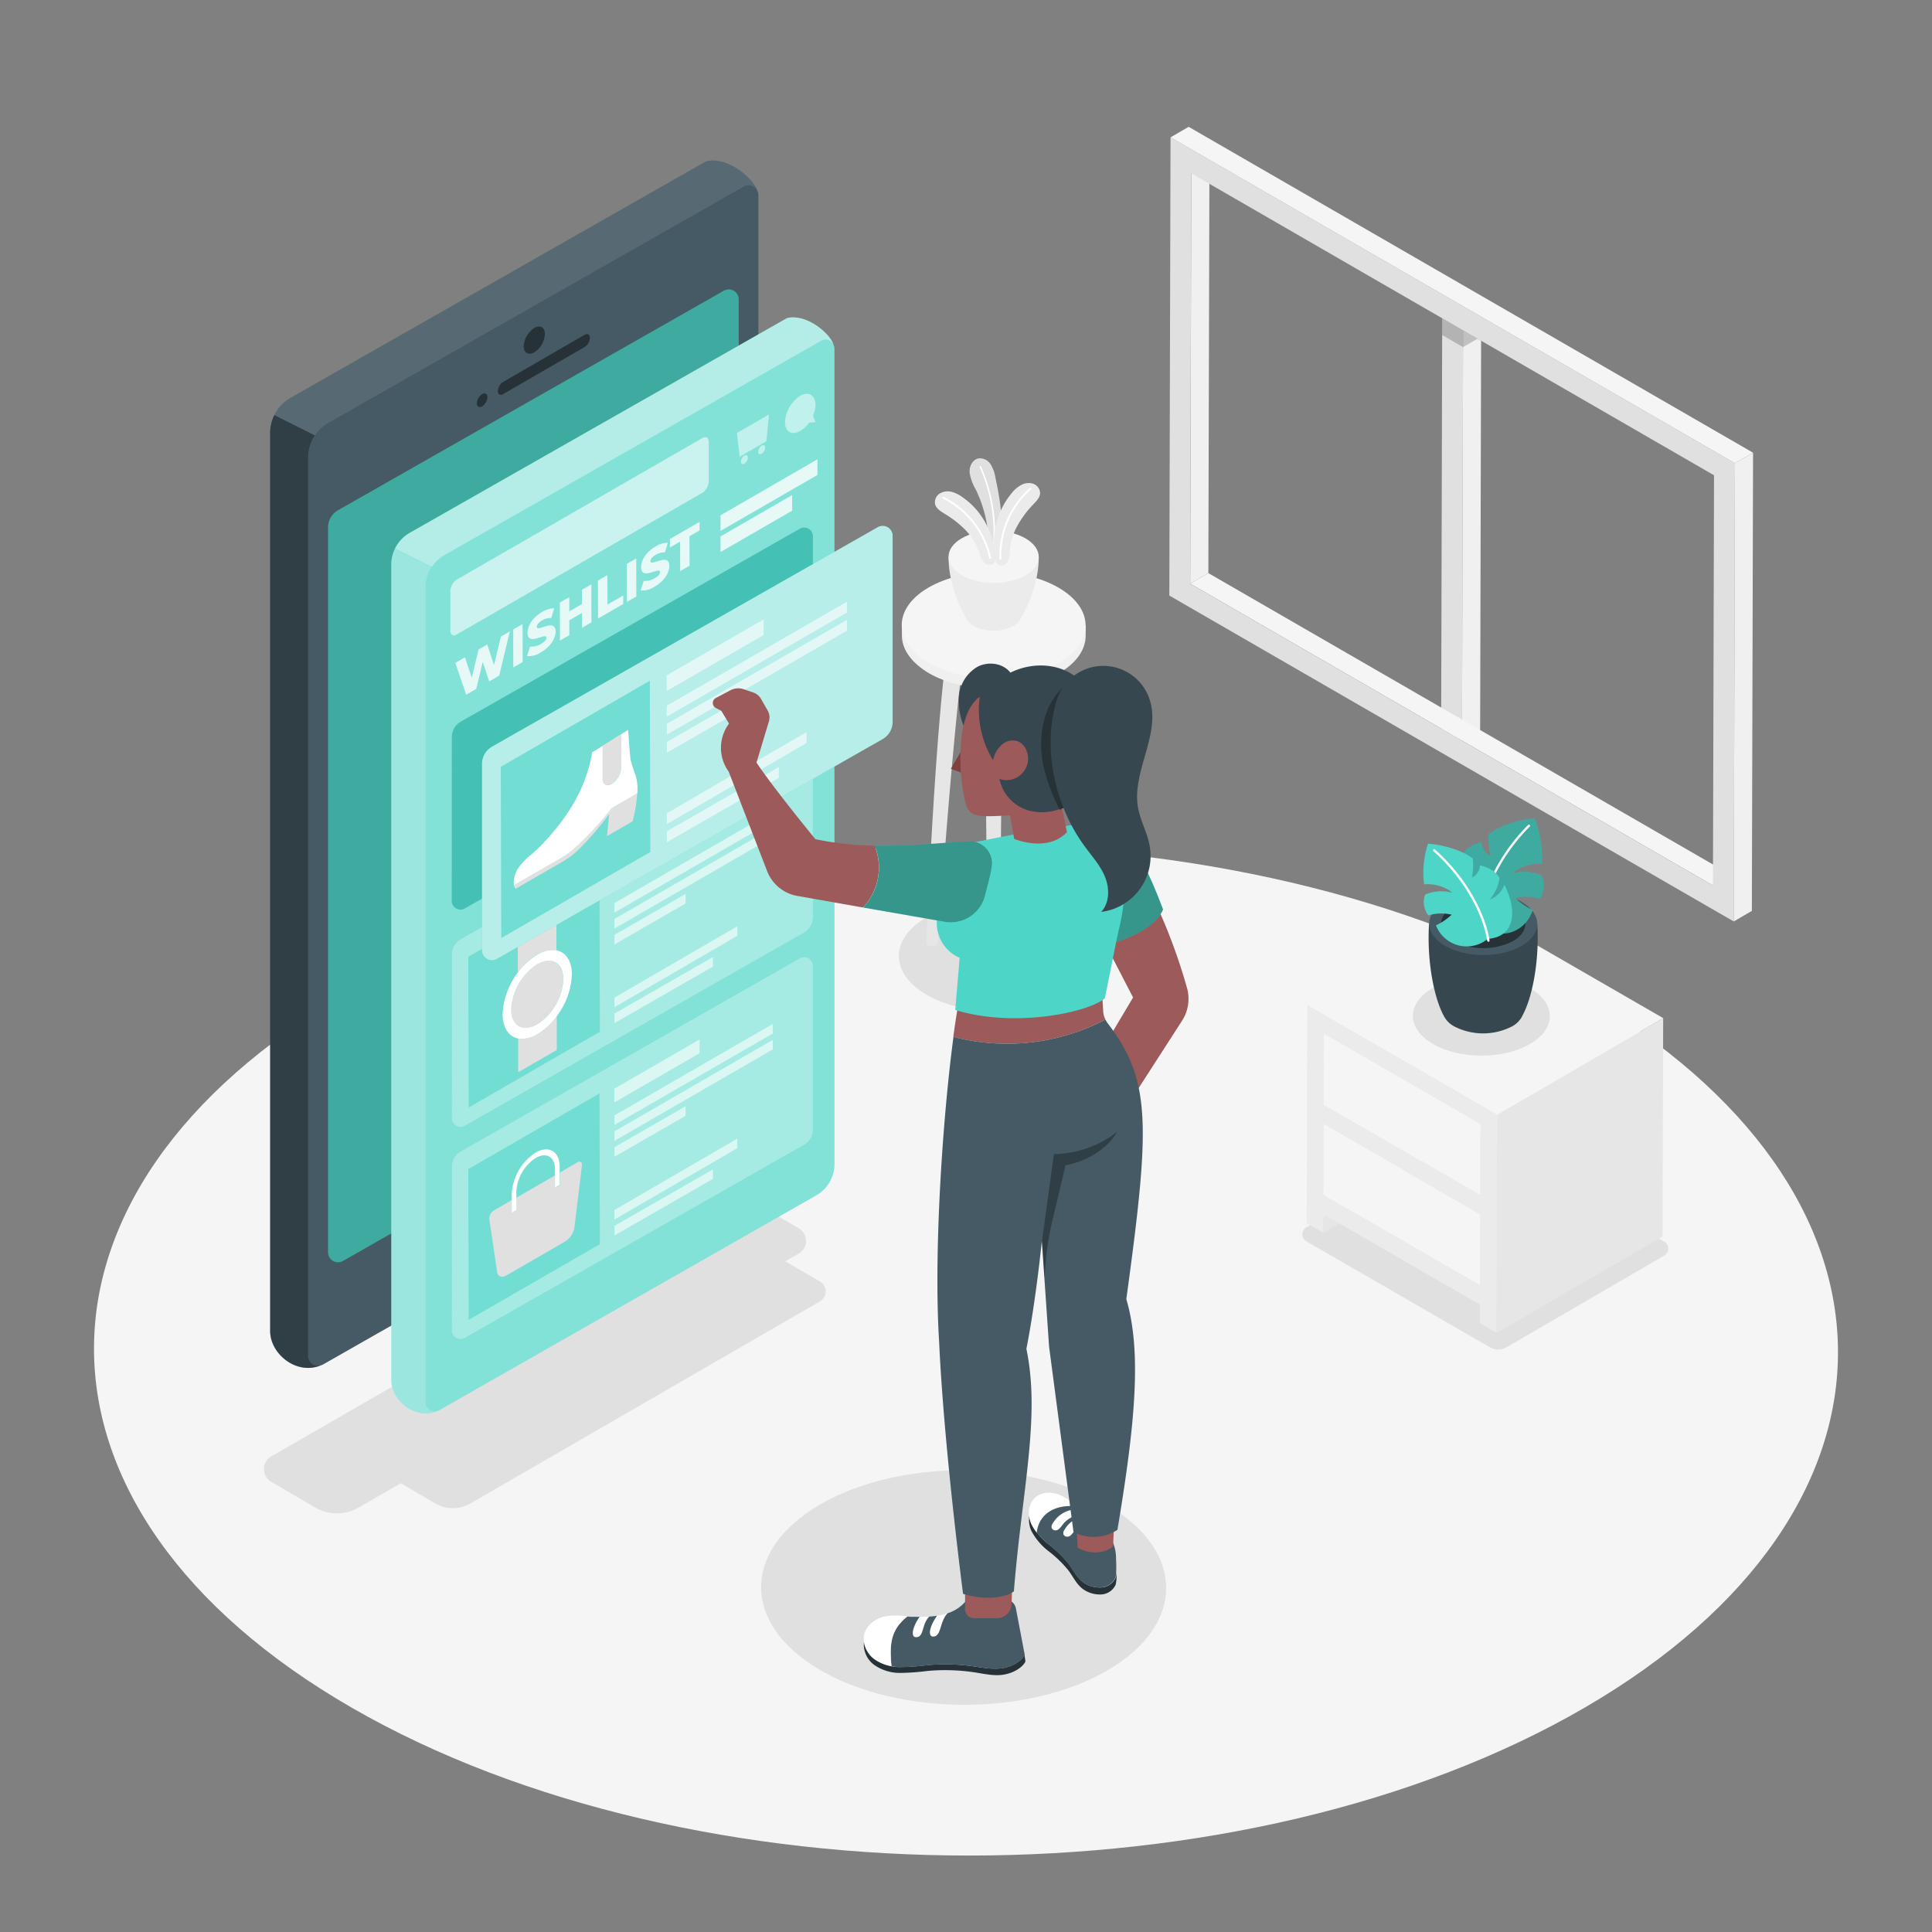 <svg xmlns="http://www.w3.org/2000/svg" viewBox="0 0 500 500"><rect x="0" y="0" width="500" height="500" fill="#808080" stroke="none"/><g id="freepik--Floor--inject-189"><path d="M409,257.09c-88.41-51-231.28-51-319.12,0S2.55,390.89,91,441.93s231.28,51.05,319.12,0S497.45,308.13,409,257.09Z" style="fill:#f5f5f5"></path></g><g id="freepik--Shadows--inject-189"><path d="M286.32,389.38c-20.53-11.86-53.72-11.86-74.12,0s-20.29,31.08.24,42.93,53.72,11.86,74.13,0S306.86,401.24,286.32,389.38Z" style="fill:#e0e0e0"></path><path d="M212.19,331.63l-9-5.2,0,0,3.52-2a3.79,3.79,0,0,0,0-6.56l-11.31-6.54a11.35,11.35,0,0,0-11.37,0L70.19,376.92a3.8,3.8,0,0,0,0,6.56l11.29,6.62a11.36,11.36,0,0,0,11.44,0l10.81-6.24,8.9,5.23a9.1,9.1,0,0,0,9.11,0l90.48-52.3A3,3,0,0,0,212.19,331.63Z" style="fill:#e0e0e0"></path><path d="M274.45,237.4c9.61,5.55,9.66,14.54.11,20.09s-25.08,5.55-34.7,0-9.66-14.54-.11-20.09S264.83,231.85,274.45,237.4Z" style="fill:#e0e0e0"></path><path d="M385.61,348.69l-47.52-27.43a2.11,2.11,0,0,1,0-3.65L380,293.27a2.1,2.1,0,0,1,2.11,0l48.58,28.05a2.1,2.1,0,0,1,0,3.64l-40.83,23.73A4.19,4.19,0,0,1,385.61,348.69Z" style="fill:#e0e0e0"></path></g><g id="freepik--Window--inject-189"><polygon points="373.24 82.36 372.97 188.54 378.36 191.66 378.64 85.47 373.24 82.36" style="fill:#e0e0e0"></polygon><polygon points="378.64 85.47 378.64 85.47 378.36 191.66 383.06 188.93 383.31 88.17 378.64 85.47" style="fill:#f0f0f0"></polygon><rect x="375.94" y="80.8" height="6.23" transform="translate(115.3 367.53) rotate(-60)" style="fill:#e0e0e0"></rect><polygon points="378.63 89.83 378.64 85.47 373.24 82.36 373.23 86.71 378.63 89.83 378.63 89.83" style="opacity:0.2"></polygon><polygon points="378.63 89.83 382.41 87.65 378.64 85.47 378.64 85.47 378.63 89.83" style="opacity:0.2"></polygon><rect x="375.94" y="80.8" height="6.23" transform="translate(115.29 367.53) rotate(-60)" style="fill:#e0e0e0"></rect><polygon points="308.31 44.87 313 42.14 312.72 148.32 308.03 151.05 308.31 44.87" style="fill:#f0f0f0"></polygon><polygon points="308.03 151.05 312.72 148.32 448 226.43 443.31 229.15 308.03 151.05" style="fill:#f5f5f5"></polygon><path d="M302.93,35.55,449,119.88l-.31,118.59L302.62,154.13Zm140.38,193.6L443.59,123,308.3,44.86,308,151.05l135.28,78.1" style="fill:#e0e0e0"></path><polygon points="302.93 35.55 307.62 32.82 453.69 117.16 449 119.88 302.93 35.55" style="fill:#f5f5f5"></polygon><polygon points="449 119.88 453.69 117.16 453.38 235.74 448.69 238.47 449 119.88" style="fill:#f0f0f0"></polygon></g><g id="freepik--Table--inject-189"><path d="M259.37,171h-4.43c0,19,.69,81.61.69,81.61h0a.79.79,0,0,0,.45.62,2.33,2.33,0,0,0,2.15,0,.75.75,0,0,0,.45-.62h0S259.37,190,259.37,171Z" style="fill:#e6e6e6"></path><path d="M250.44,162.37H246c-3.8,19.68-6.27,81.62-6.27,81.62h0a.76.76,0,0,0,.45.62,2.39,2.39,0,0,0,2.15,0,.75.75,0,0,0,.44-.62h0S247,181.77,250.44,162.37Z" style="fill:#e6e6e6"></path><path d="M263.87,162.37h4.42c3.8,19.68,6.27,81.62,6.27,81.62h0a.76.76,0,0,1-.45.62,2.39,2.39,0,0,1-2.15,0,.77.77,0,0,1-.44-.62h0S267.33,181.77,263.87,162.37Z" style="fill:#e6e6e6"></path><path d="M281,161.81h-.47c-.9-2.59-3.08-5.06-6.56-7.07-9.32-5.38-24.38-5.38-33.64,0-3.45,2-5.61,4.47-6.48,7.06h-.44v2.68h0c0,3.53,2.37,7,7,9.75,9.32,5.38,24.38,5.38,33.64,0,4.63-2.69,6.94-6.21,6.92-9.74h0Z" style="fill:#f0f0f0"></path><path d="M273.92,152.07c9.33,5.38,9.38,14.1.11,19.49s-24.32,5.38-33.64,0-9.37-14.11-.11-19.49S264.6,146.68,273.92,152.07Z" style="fill:#f5f5f5"></path><path d="M268.83,144.1H245.48c0,7.68,3.58,14.18,4.69,16.11,0,.09.09.17.14.26l.06.09h0A4.86,4.86,0,0,0,252,162a11.29,11.29,0,0,0,10.28,0,4.3,4.3,0,0,0,1.88-1.92C265.34,158.1,268.83,151.67,268.83,144.1Z" style="fill:#ebebeb"></path><path d="M265.38,139.32c4.58,2.64,4.6,6.93.06,9.57s-11.94,2.64-16.51,0-4.6-6.93-.06-9.57S260.81,136.68,265.38,139.32Z" style="fill:#f5f5f5"></path><path d="M255.89,141.09a33.53,33.53,0,0,0-3.37-14.42,12.42,12.42,0,0,1-1.59-4.39c-.11-1.56.75-3.33,2.29-3.64a3.25,3.25,0,0,1,3.14,1.5,9.29,9.29,0,0,1,1.25,3.45c1.15,5.41,2.11,11,1.39,16.44a6.77,6.77,0,0,1-.38,1.85,1.73,1.73,0,0,1-1.33,1.06,1.28,1.28,0,0,1-1.06-.41A2.69,2.69,0,0,1,255.89,141.09Z" style="fill:#e0e0e0"></path><path d="M257.17,141.53h0a.19.19,0,0,1-.18-.2,41.71,41.71,0,0,0-3.47-20.47.2.2,0,0,1,.1-.26.19.19,0,0,1,.25.1,42.13,42.13,0,0,1,3.51,20.66A.2.2,0,0,1,257.17,141.53Z" style="fill:#fff"></path><path d="M244.53,133c-1-.63-2.2-1.32-2.52-2.49a2.67,2.67,0,0,1,1.19-2.78,4,4,0,0,1,3.12-.43,8.59,8.59,0,0,1,2.88,1.45,19.13,19.13,0,0,1,4,3.78,20.58,20.58,0,0,1,3.17,5.7,23.06,23.06,0,0,1,1.14,4.1c.17,1.11.5,2.95-.65,3.67a1.66,1.66,0,0,1-1.68,0,3,3,0,0,1-1.14-1.32,15.6,15.6,0,0,1-.6-1.66,15.65,15.65,0,0,0-3.55-5.82A26.52,26.52,0,0,0,244.53,133Z" style="fill:#ebebeb"></path><path d="M256.31,144.62h0a.24.24,0,0,1-.28-.18A22.85,22.85,0,0,0,244,129a.23.23,0,0,1,.21-.42,23.35,23.35,0,0,1,12.3,15.8A.23.23,0,0,1,256.31,144.62Z" style="fill:#fff"></path><path d="M267.38,130.57c.83-.87,1.79-1.83,1.8-3a2.67,2.67,0,0,0-1.86-2.4,4,4,0,0,0-3.12.39,8.45,8.45,0,0,0-2.42,2.12,19.76,19.76,0,0,0-2.87,4.66,20.29,20.29,0,0,0-1.61,6.32,22.42,22.42,0,0,0-.07,4.26c.12,1.11.26,3,1.55,3.38a1.66,1.66,0,0,0,1.62-.45,2.85,2.85,0,0,0,.77-1.56,13,13,0,0,0,.17-1.76,15.49,15.49,0,0,1,2-6.53A25.76,25.76,0,0,1,267.38,130.57Z" style="fill:#ebebeb"></path><path d="M258.93,144.84h0a.22.22,0,0,0,.22-.24,22.9,22.9,0,0,1,7.74-18,.24.24,0,0,0,0-.33.25.25,0,0,0-.33,0,23.34,23.34,0,0,0-7.9,18.4A.22.22,0,0,0,258.93,144.84Z" style="fill:#fff"></path></g><g id="freepik--side-table--inject-189"><polygon points="346.64 316.64 342.49 319.05 342.5 314.25 346.64 316.64" style="fill:#e6e6e6"></polygon><polygon points="342.6 290.98 342.6 290.93 342.6 290.93 342.6 290.93 342.6 290.98" style="fill:#787878"></polygon><rect x="362.82" y="279.25" height="46.7" style="fill:#cfcfcf"></rect><polygon points="342.67 267.58 383.11 290.94 383.11 290.94 342.67 267.58" style="fill:#cfcfcf"></polygon><path d="M346.64,316.64l36.38,21v4.81l4.32,2.5.16-56.51-49.17-28.39-.16,56.5,4.33,2.5v-4.8Zm36.42-7.38-40.44-23.35.05-18.33,40.44,23.36h0ZM383,332.6l-40.44-23.35L342.6,291v-.05h0l40.45,23.35h0Z" style="fill:#ebebeb"></path><polygon points="342.55 309.25 342.6 290.98 342.6 290.93 383.05 314.28 383.05 314.28 382.99 332.6 342.55 309.25" style="fill:#f5f5f5"></polygon><polygon points="342.62 285.91 342.67 267.58 383.11 290.94 383.11 290.94 383.06 309.26 342.62 285.91" style="fill:#f5f5f5"></polygon><polygon points="387.5 288.44 430.43 263.49 430.27 320 387.33 344.95 387.5 288.44" style="fill:#e6e6e6"></polygon><polygon points="387.5 288.44 338.32 260.05 381.25 235.1 430.43 263.49 387.5 288.44" style="fill:#f5f5f5"></polygon></g><g id="freepik--Plant--inject-189"><path d="M395.86,255.69c-6.94-4-18.16-4-25.06,0s-6.86,10.51.08,14.51,18.17,4,25.06,0S402.8,259.7,395.86,255.69Z" style="fill:#e0e0e0"></path><path d="M397.84,239.07l-14,.41-14-.41c-.61,9.44,1.24,19.07,3.78,23.77h0a6.3,6.3,0,0,0,2.77,2.81,16.36,16.36,0,0,0,14.89,0,6.18,6.18,0,0,0,2.77-2.89C396.62,258,398.44,248.47,397.84,239.07Z" style="fill:#37474f"></path><path d="M393.71,233.35c5.48,3.16,5.51,8.29.07,11.45s-14.3,3.16-19.78,0-5.5-8.29-.06-11.45S388.24,230.18,393.71,233.35Z" style="fill:#455a64"></path><path d="M391.55,234.6c4.27,2.47,4.29,6.47.05,8.94a17,17,0,0,1-15.43,0c-4.27-2.47-4.3-6.47-.05-8.94A17.05,17.05,0,0,1,391.55,234.6Z" style="fill:#263238"></path><path d="M382.69,239.47a9.22,9.22,0,0,0,8.2,1.86,8.58,8.58,0,0,0,5.75-5.81,17,17,0,0,1-4.49-3.11,11.49,11.49,0,0,1,6.36.22,6.49,6.49,0,0,0,.48-6.06,11.05,11.05,0,0,0-7.58-.52,10,10,0,0,1,7.66-2.42,29.42,29.42,0,0,0-1.84-11.78c-5.21.28-10.27,2.52-12,4.14a19,19,0,0,0,.58,5.54,4.48,4.48,0,0,1-2.43-3.58c-3.26.81-4.65,2.44-5.16,3.68a13.63,13.63,0,0,0,3.09,6.26c-3.07-.93-4.31-4.34-4.31-4.34C374,230.69,374.59,238.77,382.69,239.47Z" style="fill:#4DD5C8"></path><path d="M382.69,239.47a9.22,9.22,0,0,0,8.2,1.86,8.58,8.58,0,0,0,5.75-5.81,17,17,0,0,1-4.49-3.11,11.49,11.49,0,0,1,6.36.22,6.49,6.49,0,0,0,.48-6.06,11.05,11.05,0,0,0-7.58-.52,10,10,0,0,1,7.66-2.42,29.42,29.42,0,0,0-1.84-11.78c-5.21.28-10.27,2.52-12,4.14a19,19,0,0,0,.58,5.54,4.48,4.48,0,0,1-2.43-3.58c-3.26.81-4.65,2.44-5.16,3.68a13.63,13.63,0,0,0,3.09,6.26c-3.07-.93-4.31-4.34-4.31-4.34C374,230.69,374.59,238.77,382.69,239.47Z" style="opacity:0.2"></path><path d="M382.51,240.24h0a.3.3,0,0,1-.28-.32c.5-6.59,4.26-17.45,13.24-26.42a.3.3,0,0,1,.43.43c-8.86,8.85-12.58,19.55-13.07,26A.3.3,0,0,1,382.51,240.24Z" style="fill:#f5f5f5"></path><path d="M385,243a8.55,8.55,0,0,1-13.38-3.52,14.62,14.62,0,0,0,4.05-2.76,11.56,11.56,0,0,0-6,.18,5.61,5.61,0,0,1-.84-5.4,11.07,11.07,0,0,1,7.16-.43,10.57,10.57,0,0,0-7.43-2.2,23.92,23.92,0,0,1,1-10.51c5,.3,9.88,2.36,11.59,3.81a15.77,15.77,0,0,1-.2,4.92,3.6,3.6,0,0,0,2.06-3.16c3.11.75,4.52,2.21,5.07,3.31a10.87,10.87,0,0,1-2.51,5.52,6.14,6.14,0,0,0,3.76-3.81C392.54,235.26,392.49,242.38,385,243Z" style="fill:#4DD5C8"></path><path d="M385.17,243.71a.3.3,0,0,1-.29-.26c-.86-5.73-5-15.25-13.95-23.2a.3.3,0,0,1,0-.42.29.29,0,0,1,.42,0c9.05,8.06,13.27,17.73,14.14,23.56a.31.31,0,0,1-.25.35Z" style="fill:#fff"></path></g><g id="freepik--Device--inject-189"><path d="M196,49.37h0c-.78-2.74-6.34-8-11.87-7.84a4.82,4.82,0,0,0-1.56.31L75.11,103a10.45,10.45,0,0,0-5.2,8.94V344.46c0,5.92,6.83,11.57,13.25,8.85l0,0a2.9,2.9,0,0,0,.41-.16l107.51-61.26a10.28,10.28,0,0,0,5.19-8.94V50.49A2.44,2.44,0,0,0,196,49.37Z" style="fill:#455a64"></path><path d="M84.91,136.5a5.13,5.13,0,0,1,2.6-4.46l99.81-56.79a2.57,2.57,0,0,1,3.85,2.23V265a5.15,5.15,0,0,1-2.6,4.46L88.75,326.33a2.57,2.57,0,0,1-3.84-2.23Z" style="fill:#4DD5C8"></path><path d="M84.91,136.5a5.13,5.13,0,0,1,2.6-4.46l99.81-56.79a2.57,2.57,0,0,1,3.85,2.23V265a5.15,5.15,0,0,1-2.6,4.46L88.75,326.33a2.57,2.57,0,0,1-3.84-2.23Z" style="opacity:0.2"></path><path d="M69.91,111.93V344.46c0,5.92,6.83,11.57,13.25,8.85l0,0a2.55,2.55,0,0,1-3.43-2.4V118.35a10.27,10.27,0,0,1,1.73-5.68L71,107.42A10.19,10.19,0,0,0,69.91,111.93Z" style="opacity:0.3"></path><path d="M184.17,41.52a4.82,4.82,0,0,0-1.56.31L75.11,103A10.2,10.2,0,0,0,71,107.42l10.52,5.25A10.31,10.31,0,0,1,85,109.42l107.5-61.16A2.54,2.54,0,0,1,196,49.37h0C195.26,46.62,189.7,41.41,184.17,41.52Z" style="fill:#fff;opacity:0.1"></path><path d="M151.29,86.65c.75-.43,1.38-.09,1.38.77a3.05,3.05,0,0,1-1.37,2.38L130.2,102c-.75.44-1.36.07-1.36-.8a3,3,0,0,1,1.36-2.35Z" style="fill:#263238"></path><path d="M124.78,102c.75-.44,1.36-.09,1.37.78a3.06,3.06,0,0,1-1.36,2.37c-.76.43-1.38.08-1.38-.79A3,3,0,0,1,124.78,102Z" style="fill:#263238"></path><path d="M138.28,84.88c1.51-.87,2.73-.18,2.73,1.56a6,6,0,0,1-2.71,4.73c-1.51.88-2.76.16-2.77-1.57A6.05,6.05,0,0,1,138.28,84.88Z" style="fill:#263238"></path><path d="M138.29,303.79c3.07-1.77,5.55-.36,5.56,3.17a12.28,12.28,0,0,1-5.53,9.65c-3.07,1.77-5.61.32-5.62-3.21A12.28,12.28,0,0,1,138.29,303.79Z" style="fill:#263238"></path></g><g id="freepik--Screen--inject-189"><path d="M215.71,89.26h0C215,86.77,210,82,204.94,82.14a4.56,4.56,0,0,0-1.41.27L106,137.93a9.48,9.48,0,0,0-4.72,8.11V357.11c0,5.38,6.2,10.51,12,8l0,0a2,2,0,0,0,.38-.15l97.58-55.61a9.33,9.33,0,0,0,4.71-8.11v-211A2.26,2.26,0,0,0,215.71,89.26Z" style="fill:#4DD5C8"></path><path d="M101.23,146V357.11c0,5.38,6.2,10.51,12,8l0,0a2.32,2.32,0,0,1-3.11-2.18V151.88a9.33,9.33,0,0,1,1.57-5.16L102.2,142A9.33,9.33,0,0,0,101.23,146Z" style="fill:#fff;opacity:0.2"></path><path d="M204.94,82.14a4.56,4.56,0,0,0-1.41.27L106,137.93a9.26,9.26,0,0,0-3.75,4l9.55,4.77a9.42,9.42,0,0,1,3.15-3l97.57-55.51a2.32,2.32,0,0,1,3.24,1h0C215,86.77,210,82,204.94,82.14Z" style="fill:#fff;opacity:0.4"></path><path d="M215.71,89.26h0C215,86.77,210,82,204.94,82.14a4.56,4.56,0,0,0-1.41.27L106,137.93a9.48,9.48,0,0,0-4.72,8.11V357.11c0,5.38,6.2,10.51,12,8l0,0a2,2,0,0,0,.38-.15l97.58-55.61a9.33,9.33,0,0,0,4.71-8.11v-211A2.26,2.26,0,0,0,215.71,89.26Z" style="fill:#fff;opacity:0.3"></path><path d="M181.74,113.36c.93-.54,1.69-.11,1.7,1l0,10.28a3.75,3.75,0,0,1-1.69,2.93l-63.52,36.63c-.94.54-1.69.11-1.7-1l0-10.29a3.74,3.74,0,0,1,1.69-2.93Z" style="fill:#4DD5C8"></path><g style="opacity:0.7"><path d="M181.74,113.36c.93-.54,1.69-.11,1.7,1l0,10.28a3.75,3.75,0,0,1-1.69,2.93l-63.52,36.63c-.94.54-1.69.11-1.7-1l0-10.29a3.74,3.74,0,0,1,1.69-2.93Z" style="fill:#fff"></path></g><g style="opacity:0.5"><path d="M207.05,102.46c2.18-1.26,3.95-.25,4,2.25a7.41,7.41,0,0,1-.65,2.88l.66,1.65-1.69.16a7.31,7.31,0,0,1-2.26,2.12c-2.17,1.26-3.94.25-3.95-2.25A8.64,8.64,0,0,1,207.05,102.46Z" style="fill:#fff"></path></g><g style="opacity:0.5"><path d="M192.63,117.92c.5-.28.91-.06.91.52a2,2,0,0,1-.9,1.56c-.5.28-.9,0-.9-.52A2,2,0,0,1,192.63,117.92Z" style="fill:#fff"></path><path d="M197.13,115.33c.5-.29.9-.06.91.51a2,2,0,0,1-.91,1.56c-.49.29-.9.06-.9-.52A2,2,0,0,1,197.13,115.33Z" style="fill:#fff"></path><polygon points="199.01 107.26 198.34 114.21 191.43 118.2 190.71 112.06 199.01 107.26" style="fill:#fff"></polygon></g><path d="M116.94,247a4.54,4.54,0,0,1,2.28-3.93L207,193.08a2.26,2.26,0,0,1,3.38,2v42.35a4.55,4.55,0,0,1-2.29,3.93l-87.8,50a2.26,2.26,0,0,1-3.38-2Z" style="fill:#4DD5C8"></path><path d="M116.94,247a4.54,4.54,0,0,1,2.28-3.93L207,193.08a2.26,2.26,0,0,1,3.38,2v42.35a4.55,4.55,0,0,1-2.29,3.93l-87.8,50a2.26,2.26,0,0,1-3.38-2Z" style="fill:#fff;opacity:0.5"></path><polygon points="155.13 228.03 155.24 267.01 121.32 286.59 121.21 247.62 155.13 228.03" style="fill:#4DD5C8"></polygon><g style="opacity:0.2"><polygon points="155.13 228.03 155.24 267.01 121.32 286.59 121.21 247.62 155.13 228.03" style="fill:#fff"></polygon></g><g style="opacity:0.6;isolation:isolate"><polygon points="177.43 231.34 177.44 233.81 159.03 244.41 159.02 241.94 177.43 231.34" style="fill:#fff"></polygon><polygon points="200 214.17 200.01 216.63 159.02 240.3 159.01 237.83 200 214.17" style="fill:#fff"></polygon><polygon points="184.5 247.68 184.51 250.15 159.03 264.77 159.02 262.31 184.5 247.68" style="fill:#fff"></polygon><polygon points="190.81 239.72 190.82 242.18 159.02 260.66 159.01 258.19 190.81 239.72" style="fill:#fff"></polygon><polygon points="199.99 210.05 200 212.51 159 236.18 159 233.72 199.99 210.05" style="fill:#fff"></polygon><polygon points="181.04 214.06 181.05 217.61 158.99 230.35 158.98 226.81 181.04 214.06" style="fill:#fff"></polygon></g><path d="M139,249.55c3.73-2.15,6.76-.41,6.78,3.87a14.83,14.83,0,0,1-6.73,11.65c-3.73,2.16-6.77.43-6.78-3.85A14.87,14.87,0,0,1,139,249.55Z" style="fill:#e0e0e0"></path><path d="M134,242.89l10-5.75,0,8.8a7.26,7.26,0,0,0-5,1.13,16.82,16.82,0,0,0-5,4.62Z" style="fill:#e0e0e0"></path><path d="M116.94,190.71a4.54,4.54,0,0,1,2.28-3.93L207,136.83a2.26,2.26,0,0,1,3.38,2v42.35a4.55,4.55,0,0,1-2.29,3.93l-87.8,50a2.26,2.26,0,0,1-3.38-2Z" style="fill:#4DD5C8"></path><path d="M116.94,190.71a4.54,4.54,0,0,1,2.28-3.93L207,136.83a2.26,2.26,0,0,1,3.38,2v42.35a4.55,4.55,0,0,1-2.29,3.93l-87.8,50a2.26,2.26,0,0,1-3.38-2Z" style="opacity:0.1"></path><path d="M116.94,301.92a4.51,4.51,0,0,1,2.28-3.93L207,248a2.26,2.26,0,0,1,3.38,2v42.34a4.53,4.53,0,0,1-2.29,3.93l-87.8,50a2.26,2.26,0,0,1-3.38-2Z" style="fill:#4DD5C8"></path><path d="M116.94,301.92a4.51,4.51,0,0,1,2.28-3.93L207,248a2.26,2.26,0,0,1,3.38,2v42.34a4.53,4.53,0,0,1-2.29,3.93l-87.8,50a2.26,2.26,0,0,1-3.38-2Z" style="fill:#fff;opacity:0.5"></path><polygon points="155.13 282.99 155.24 321.97 121.32 341.55 121.21 302.57 155.13 282.99" style="fill:#4DD5C8"></polygon><g style="opacity:0.2"><polygon points="155.13 282.99 155.24 321.97 121.32 341.55 121.21 302.57 155.13 282.99" style="fill:#fff"></polygon></g><g style="opacity:0.6;isolation:isolate"><polygon points="177.43 286.3 177.44 288.76 159.03 299.36 159.02 296.9 177.43 286.3" style="fill:#fff"></polygon><polygon points="200 269.12 200.01 271.58 159.02 295.25 159.01 292.79 200 269.12" style="fill:#fff"></polygon><polygon points="184.5 302.64 184.51 305.1 159.03 319.73 159.02 317.26 184.5 302.64" style="fill:#fff"></polygon><polygon points="190.81 294.68 190.82 297.14 159.02 315.61 159.01 313.15 190.81 294.68" style="fill:#fff"></polygon><polygon points="199.99 265 200 267.47 159 291.13 159 288.67 199.99 265" style="fill:#fff"></polygon><polygon points="181.04 269.02 181.05 272.57 158.99 285.31 158.98 281.76 181.04 269.02" style="fill:#fff"></polygon></g><path d="M149.42,300.8c.73-.42,1.29,0,1.18.9l-1.93,15.87a5.34,5.34,0,0,1-2.36,3.7L131,330.11c-1.18.68-2.18.27-2.36-1l-2-13.59a2.56,2.56,0,0,1,1.17-2.26l4.58-2.64v3.19l1.2-.68V310l10.08-5.82v3.2l1.2-.7v-3.2Z" style="fill:#e0e0e0"></path><path d="M138.58,298.32c3.43-2,6.24-.39,6.25,3.56v4.76l-1.2.7v-4.77c0-3.19-2.27-4.49-5-2.88a11.09,11.09,0,0,0-5,8.7v4.77l-1.2.68v-4.76A13.68,13.68,0,0,1,138.58,298.32Z" style="fill:#fff"></path><path d="M124.75,197.7a5.14,5.14,0,0,1,2.6-4.47l99.82-56.79a2.57,2.57,0,0,1,3.84,2.24v48.14a5.15,5.15,0,0,1-2.6,4.46L128.6,248.16a2.57,2.57,0,0,1-3.85-2.23Z" style="fill:#4DD5C8"></path><path d="M124.75,197.7a5.14,5.14,0,0,1,2.6-4.47l99.82-56.79a2.57,2.57,0,0,1,3.84,2.24v48.14a5.15,5.15,0,0,1-2.6,4.46L128.6,248.16a2.57,2.57,0,0,1-3.85-2.23Z" style="fill:#fff;opacity:0.6"></path><polygon points="168.17 176.19 168.29 220.49 129.74 242.75 129.61 198.45 168.17 176.19" style="fill:#4DD5C8"></polygon><g style="opacity:0.2"><polygon points="168.17 176.19 168.29 220.49 129.74 242.75 129.61 198.45 168.17 176.19" style="fill:#fff"></polygon></g><path d="M160.71,190l0,8.74a5.24,5.24,0,0,1-2.38,4.11c-1.31.76-2.38.15-2.39-1.36l0-8.5Z" style="fill:#e0e0e0"></path><path d="M164.93,205.33a40.79,40.79,0,0,1-1.19,7.21l-6.64,3.84c.19-1.9.37-3.81.55-5.71a73.21,73.21,0,0,1-8,9.27,19.47,19.47,0,0,1-3.8,2.9L133.48,230a1.4,1.4,0,0,1-.49-.93l12.47-7.19a19.39,19.39,0,0,0,3.4-2.54,78.54,78.54,0,0,0,9.42-10.19Z" style="fill:#e0e0e0"></path><path d="M162.56,188.92c.14,1.46.41,6.87.74,8.1s.75,2.44,1.19,3.67a12.34,12.34,0,0,1,.44,4.64l-6.65,3.84a78.54,78.54,0,0,1-9.42,10.19,19.39,19.39,0,0,1-3.4,2.54L133,229.09a6.87,6.87,0,0,1,.94-4.15,16.57,16.57,0,0,1,3.66-3.87,48.52,48.52,0,0,0,4.93-5c4.23-4.87,9.11-11.76,10.73-21.4.78-.46,1.71-1,2.7-1.65l0,8.5c0,1.51,1.08,2.12,2.39,1.36a5.24,5.24,0,0,0,2.38-4.11l0-8.74C161.38,189.63,162,189.24,162.56,188.92Z" style="fill:#fff"></path><g style="opacity:0.6;isolation:isolate"><polygon points="193.52 179.94 193.53 182.75 172.6 194.8 172.59 192 193.52 179.94" style="fill:#fff"></polygon><polygon points="219.18 160.42 219.19 163.22 172.59 190.12 172.58 187.32 219.18 160.42" style="fill:#fff"></polygon><polygon points="201.56 198.52 201.56 201.32 172.6 217.94 172.59 215.14 201.56 198.52" style="fill:#fff"></polygon><polygon points="208.73 189.47 208.74 192.27 172.59 213.27 172.58 210.47 208.73 189.47" style="fill:#fff"></polygon><polygon points="219.17 155.74 219.17 158.54 172.57 185.44 172.57 182.64 219.17 155.74" style="fill:#fff"></polygon><polygon points="197.63 160.3 197.64 164.34 172.56 178.82 172.54 174.79 197.63 160.3" style="fill:#fff"></polygon></g><g style="opacity:0.8"><polygon points="131.94 163.41 129.19 174.85 126.6 176.35 124.94 171.31 123.25 178.28 120.65 179.78 117.84 171.55 120.33 170.11 122.08 175.39 123.87 168.07 126.1 166.78 127.84 172.13 129.63 164.75 131.94 163.41" style="fill:#fff"></polygon><polygon points="135.24 161.5 135.27 171.34 132.84 172.74 132.81 162.91 135.24 161.5" style="fill:#fff"></polygon><path d="M140.31,158.38a5.87,5.87,0,0,1,3.1-.94l-.73,2.5a4.34,4.34,0,0,0-2.38.61c-1,.59-1.38,1.19-1.38,1.68,0,1.51,4.86-2.42,4.87,1.21,0,1.71-1.24,3.9-3.78,5.37a5.82,5.82,0,0,1-3.62,1l.79-2.5a4.48,4.48,0,0,0,2.83-.66c1-.59,1.39-1.14,1.39-1.61,0-1.56-4.87,2.39-4.88-1.28C136.52,162,137.76,159.85,140.31,158.38Z" style="fill:#fff"></path><polygon points="153.04 151.23 153.06 161.06 150.64 162.47 150.63 158.63 147.33 160.54 147.34 164.37 144.92 165.77 144.89 155.93 147.32 154.53 147.33 158.23 150.62 156.32 150.61 152.63 153.04 151.23" style="fill:#fff"></polygon><polygon points="157.18 148.84 157.2 156.47 161.29 154.11 161.29 156.31 154.78 160.07 154.75 150.24 157.18 148.84" style="fill:#fff"></polygon><polygon points="164.66 144.52 164.68 154.36 162.26 155.76 162.23 145.92 164.66 144.52" style="fill:#fff"></polygon><path d="M169.71,141.4a5.86,5.86,0,0,1,3.12-.94l-.74,2.49a4.51,4.51,0,0,0-2.38.62c-1,.58-1.37,1.18-1.37,1.68,0,1.51,4.86-2.42,4.87,1.21,0,1.71-1.24,3.89-3.79,5.36a5.77,5.77,0,0,1-3.62,1l.79-2.5a4.46,4.46,0,0,0,2.84-.67c1-.57,1.39-1.13,1.39-1.6,0-1.57-4.88,2.39-4.89-1.27C165.93,145,167.17,142.87,169.71,141.4Z" style="fill:#fff"></path><polygon points="181.05 135.06 181.05 137.26 178.43 138.78 178.45 146.41 176.03 147.8 176.01 140.17 173.38 141.69 173.37 139.49 181.05 135.06" style="fill:#fff"></polygon><polygon points="211.55 118.87 211.56 122.91 186.48 137.39 186.47 133.36 211.55 118.87" style="fill:#fff"></polygon><polygon points="205 128.13 205.01 132.16 186.48 142.86 186.47 138.83 205 128.13" style="fill:#fff"></polygon></g><path d="M134.1,268.7a7.33,7.33,0,0,0,5-1.13,17,17,0,0,0,5-4.62l0,8.79-10,5.75Z" style="fill:#e0e0e0"></path><path d="M144,245.94c2.38.46,4,2.68,4,6.23A19.11,19.11,0,0,1,144.07,263a17,17,0,0,1-5,4.62,7.33,7.33,0,0,1-5,1.13c-2.38-.48-3.95-2.69-4-6.23a19.11,19.11,0,0,1,3.92-10.78,16.82,16.82,0,0,1,5-4.62A7.26,7.26,0,0,1,144,245.94Zm-4.93,19.13a14.83,14.83,0,0,0,6.73-11.65c0-4.28-3-6-6.78-3.87a14.87,14.87,0,0,0-6.73,11.67c0,4.28,3.05,6,6.78,3.85" style="fill:#fff"></path></g><g id="freepik--Character--inject-189"><path d="M265.15,428.3c-.74,1.55-3.09,3-5.66,3.41s-5.19-.13-7.77-.49a51.07,51.07,0,0,0-11.59-.3,62.26,62.26,0,0,1-7.21.52,11.45,11.45,0,0,1-6.78-2.15,6.89,6.89,0,0,1-2.55-4.33,6.54,6.54,0,0,0,2.55,5.84,11.51,11.51,0,0,0,6.78,2.15,62.26,62.26,0,0,0,7.21-.52,51.07,51.07,0,0,1,11.59.3c2.58.36,5.38,1.1,8,.67s4.92-1.86,5.66-3.41Z" style="fill:#263238"></path><path d="M237,423.71c2.16,0,1.37-3.2,3.43-5.34-.84.05-1.68.06-2.52.06C236.07,421.09,235.55,423.71,237,423.71Z" style="fill:#fff"></path><path d="M241.5,423.55c2.18,0,1.61-3.82,3.75-6.05a13.28,13.28,0,0,1-1.49.43c-.42.1-.85.17-1.28.23C240.57,420.86,240,423.55,241.5,423.55Z" style="fill:#fff"></path><path d="M262.91,416.23a2.91,2.91,0,0,0-1.12-1.76l-11.69-.29a10.05,10.05,0,0,1-4.85,3.32c-2.14,2.23-1.57,6.05-3.75,6.05-1.48,0-.93-2.69,1-5.39q-1,.15-2,.21c-2.06,2.14-1.27,5.34-3.43,5.34-1.46,0-.94-2.62.91-5.28l-1.64,0c-.5,0-1,0-1.49-.08-4.3,3.4-4.67,7.09-4.11,12.87a15.34,15.34,0,0,0,2.24.24,62.26,62.26,0,0,0,7.21-.52,51.07,51.07,0,0,1,11.59.3c2.58.36,5.2.92,7.77.49s4.92-1.86,5.66-3.41Z" style="fill:#455a64"></path><path d="M234.79,418.33a18.51,18.51,0,0,0-5.85,0c-2.37.58-4.64,2.21-5.26,4.58a5.06,5.06,0,0,0-.09,2,6.89,6.89,0,0,0,2.55,4.33,10,10,0,0,0,4.54,1.91C230.12,425.42,230.49,421.73,234.79,418.33Z" style="fill:#fff"></path><path d="M249.76,410.85v5.63a2.31,2.31,0,0,0,2.32,2.31H258a3.8,3.8,0,0,0,3.8-3.67l.14-4.27Z" style="fill:#9c5a5a"></path><path d="M288.72,408.34a4.35,4.35,0,0,1-3.55,2.49,7.48,7.48,0,0,1-4.49-1.11c-2-1.29-2.82-3.31-4.2-5.14a30.66,30.66,0,0,0-4.89-4.77,16.17,16.17,0,0,1-4.67-5.42,7.11,7.11,0,0,1-.55-2,7,7,0,0,0,.55,3.81,16.14,16.14,0,0,0,4.67,5.41,30.72,30.72,0,0,1,4.89,4.78c1.38,1.82,2.17,3.85,4.2,5.14a7.54,7.54,0,0,0,4.49,1.1,4.34,4.34,0,0,0,3.55-2.48,9.84,9.84,0,0,0,.21-3.14A4,4,0,0,1,288.72,408.34Z" style="fill:#263238"></path><path d="M275.44,396a1.44,1.44,0,0,0-.29,1,1,1,0,0,0,.64.72,1.37,1.37,0,0,0,1.31-.34,6.82,6.82,0,0,0,.92-1.08,6.85,6.85,0,0,1,3-2.2,7,7,0,0,1,1.8-.39l-1.46-1.34a7.25,7.25,0,0,0-5.92,3.66Z" style="fill:#fff"></path><path d="M275.75,391.34a7.34,7.34,0,0,0-3.26,3,1.43,1.43,0,0,0-.29,1,1,1,0,0,0,.64.73,1.39,1.39,0,0,0,1.32-.34,6.76,6.76,0,0,0,.91-1.08,6.78,6.78,0,0,1,6-2.59l-1.45-1.32A7.32,7.32,0,0,0,275.75,391.34Z" style="fill:#fff"></path><path d="M278.66,389.87a15.06,15.06,0,0,0-4.59-3.06c-2.09-.8-4.69-.68-6.3.87a5.41,5.41,0,0,0-1.4,4.73,7.11,7.11,0,0,0,.55,2,10.51,10.51,0,0,0,1.45,2.3C268.93,391.66,273.3,389.3,278.66,389.87Z" style="fill:#fff"></path><path d="M288.83,403.41a10.49,10.49,0,0,0-1.14-4.93l-2.84-3-2-1.84a7,7,0,0,0-1.8.39,6.85,6.85,0,0,0-3,2.2,6.82,6.82,0,0,1-.92,1.08,1.37,1.37,0,0,1-1.31.34,1,1,0,0,1-.64-.72,1.44,1.44,0,0,1,.29-1,7.25,7.25,0,0,1,5.92-3.66L281,392a6.78,6.78,0,0,0-6,2.59,6.76,6.76,0,0,1-.91,1.08,1.39,1.39,0,0,1-1.32.34,1,1,0,0,1-.64-.73,1.43,1.43,0,0,1,.29-1,7.29,7.29,0,0,1,7.09-3.64l-.05,0-.87-.79c-5.36-.57-9.73,1.79-10.29,6.82a24.36,24.36,0,0,0,3.22,3.12,30.66,30.66,0,0,1,4.89,4.77c1.38,1.83,2.17,3.85,4.2,5.14a7.48,7.48,0,0,0,4.49,1.11,4.35,4.35,0,0,0,3.55-2.49,4,4,0,0,0,.21-1.31A34.76,34.76,0,0,0,288.83,403.41Z" style="fill:#455a64"></path><path d="M278.58,394.5l.33,6.05c3.82,2.2,7.83,1,9.16-.39l.25-5.66Z" style="fill:#9c5a5a"></path><path d="M286.09,263.87a5.57,5.57,0,0,1-.58-2.08l-.32-5.19-37,2.38c-.49,2.59-1,5.77-1.47,9.36A55,55,0,0,0,286.09,263.87Z" style="fill:#9c5a5a"></path><path d="M285.37,242.94l7.87,15.21-7.15,12,7.91,12.5,11.94-18.53a10.42,10.42,0,0,0,1.22-8.56,145.88,145.88,0,0,0-7.76-21.12Z" style="fill:#9c5a5a"></path><path d="M279.11,213.56c9.06-1.68,14.24,1.34,21.9,21.83-3.13,7-16.4,9.6-16.4,9.6Z" style="fill:#4DD5C8"></path><path d="M279.11,213.56c9.06-1.68,14.24,1.34,21.9,21.83-3.13,7-16.4,9.6-16.4,9.6Z" style="opacity:0.3"></path><path d="M262.15,216l-9.89,1.95c-2.19,4-4.42,7.76-6.6,11.76-1.65,3-3.34,6.21-3.22,9.64a9.84,9.84,0,0,0,5.92,8.53l-1.14,13.5c15.53,4.75,34.52.58,38.69-3,1.22-5.66,2.31-11.68,3.54-17.34a59.37,59.37,0,0,0,1.67-11.14A19.65,19.65,0,0,0,288.51,219l-.06-.1a12.1,12.1,0,0,0-12.14-5.21Z" style="fill:#4DD5C8"></path><path d="M286.67,264.82a6.19,6.19,0,0,1-.58-.95,55,55,0,0,1-39.33,4.47c-2.78,20.74-5.18,55.85-3.71,79,1.22,27,6.19,65.15,6.19,65.15,6.47,1.94,11.32.75,13.15-.65,2.16-26.75,6.91-45.08,3.24-62.77,2.45-12.37,4-27.9,4-27.9l1.87,27.32,6.32,48a11.35,11.35,0,0,0,11.37-.57c4.6-27.47,6.32-46.08,2.3-59.71C297.66,291.17,298,279.64,286.67,264.82Z" style="fill:#455a64"></path><path d="M272.38,315.78l3.39-14.23c4-.65,10.14-3.24,13.39-8.67a27.18,27.18,0,0,1-16.41,5.79l-3.09,22.51.66,9.61.26-3.5A74.49,74.49,0,0,1,272.38,315.78Z" style="opacity:0.3"></path><path d="M188.58,199.69l9.95,25.75a10.27,10.27,0,0,0,7.82,6.42l17,3a15.08,15.08,0,0,0,3-16,81.64,81.64,0,0,1-15.33-1.68s-10.75-13.08-15.24-19.83l3.2-10.61a3.63,3.63,0,0,0-.32-2.88l-1.72-3a3.68,3.68,0,0,0-2-1.64l-2.48-.85a4.36,4.36,0,0,0-3.43.27l-3.78,2a1.45,1.45,0,0,0-.78,1.31h0a1.46,1.46,0,0,0,.78,1.27l1.42.73,2,3.32A10.47,10.47,0,0,0,188.58,199.69Z" style="fill:#9c5a5a"></path><path d="M250.71,217.74c-6.12.29-15.31,1.3-24.33,1.12a15.08,15.08,0,0,1-3,16l21.24,3.71a9.14,9.14,0,0,0,10.27-6.73c.66-2.69,1.37-4.95,1.77-7.57A5.69,5.69,0,0,0,250.71,217.74Z" style="fill:#4DD5C8"></path><path d="M250.71,217.74c-6.12.29-15.31,1.3-24.33,1.12a15.08,15.08,0,0,1-3,16l21.24,3.71a9.14,9.14,0,0,0,10.27-6.73c.66-2.69,1.37-4.95,1.77-7.57A5.69,5.69,0,0,0,250.71,217.74Z" style="opacity:0.3"></path><path d="M250.1,189.39a17.18,17.18,0,0,1-1.94-9.11,9.8,9.8,0,0,1,4.78-7.7c2.77-1.48,6.62-1,8.55,1.5,5.1-2.54,11.49-2.58,16.23.58A16.63,16.63,0,0,1,285,189.29c-.21,3.27-1.41,6.49-1,9.75.21,1.92,1,3.86.47,5.72a5.9,5.9,0,0,1-3.11,3.52c-1.43.75-4.77.55-6.35.88-4.82,4.38-10.88,2.74-14.73-1.17S250.1,189.39,250.1,189.39Z" style="fill:#37474f"></path><polygon points="249.1 193.74 246.09 198.97 249.38 200.19 249.1 193.74" style="fill:#804040"></polygon><path d="M248.76,191.41c.48-4.59,1.82-8.92,4.81-11.12A24.8,24.8,0,0,0,257,196.72a7.14,7.14,0,0,1,2.22-3.93,4.15,4.15,0,0,1,4.28-.92,4.24,4.24,0,0,1,2.15,2.35,5.57,5.57,0,0,1-7,7.36,10.72,10.72,0,0,0,8.23,8.34,13.78,13.78,0,0,0,8-.76l1.24,6.19c-5,5.37-13.64,1.76-13.64,1.76L261.38,211c-9.91.59-10.83.42-11.92-5A53.44,53.44,0,0,1,248.76,191.41Z" style="fill:#9c5a5a"></path><path d="M270.7,184.74a17.42,17.42,0,0,1,7.88-9.42,16.64,16.64,0,0,1,6.37,14c-.21,3.27-1.41,6.49-1,9.75.21,1.92,1,3.86.47,5.72a5.9,5.9,0,0,1-3.11,3.52c-1.43.75-4.77.55-6.35.88-.21.19-.42.35-.64.52a48.91,48.91,0,0,1-3.92-10.06A25.82,25.82,0,0,1,270.7,184.74Z" style="opacity:0.3"></path><path d="M273.45,181.3a12.62,12.62,0,0,1,24.07-.29c3,9-4.67,18.66-3,28,.6,3.38,2.39,6.46,3,9.83A14.58,14.58,0,0,1,285,236c2.15-2.37,2.19-6,1-9s-3.41-5.39-5.3-8C273,208.54,269.7,193.66,273.45,181.3Z" style="fill:#37474f"></path></g></svg>